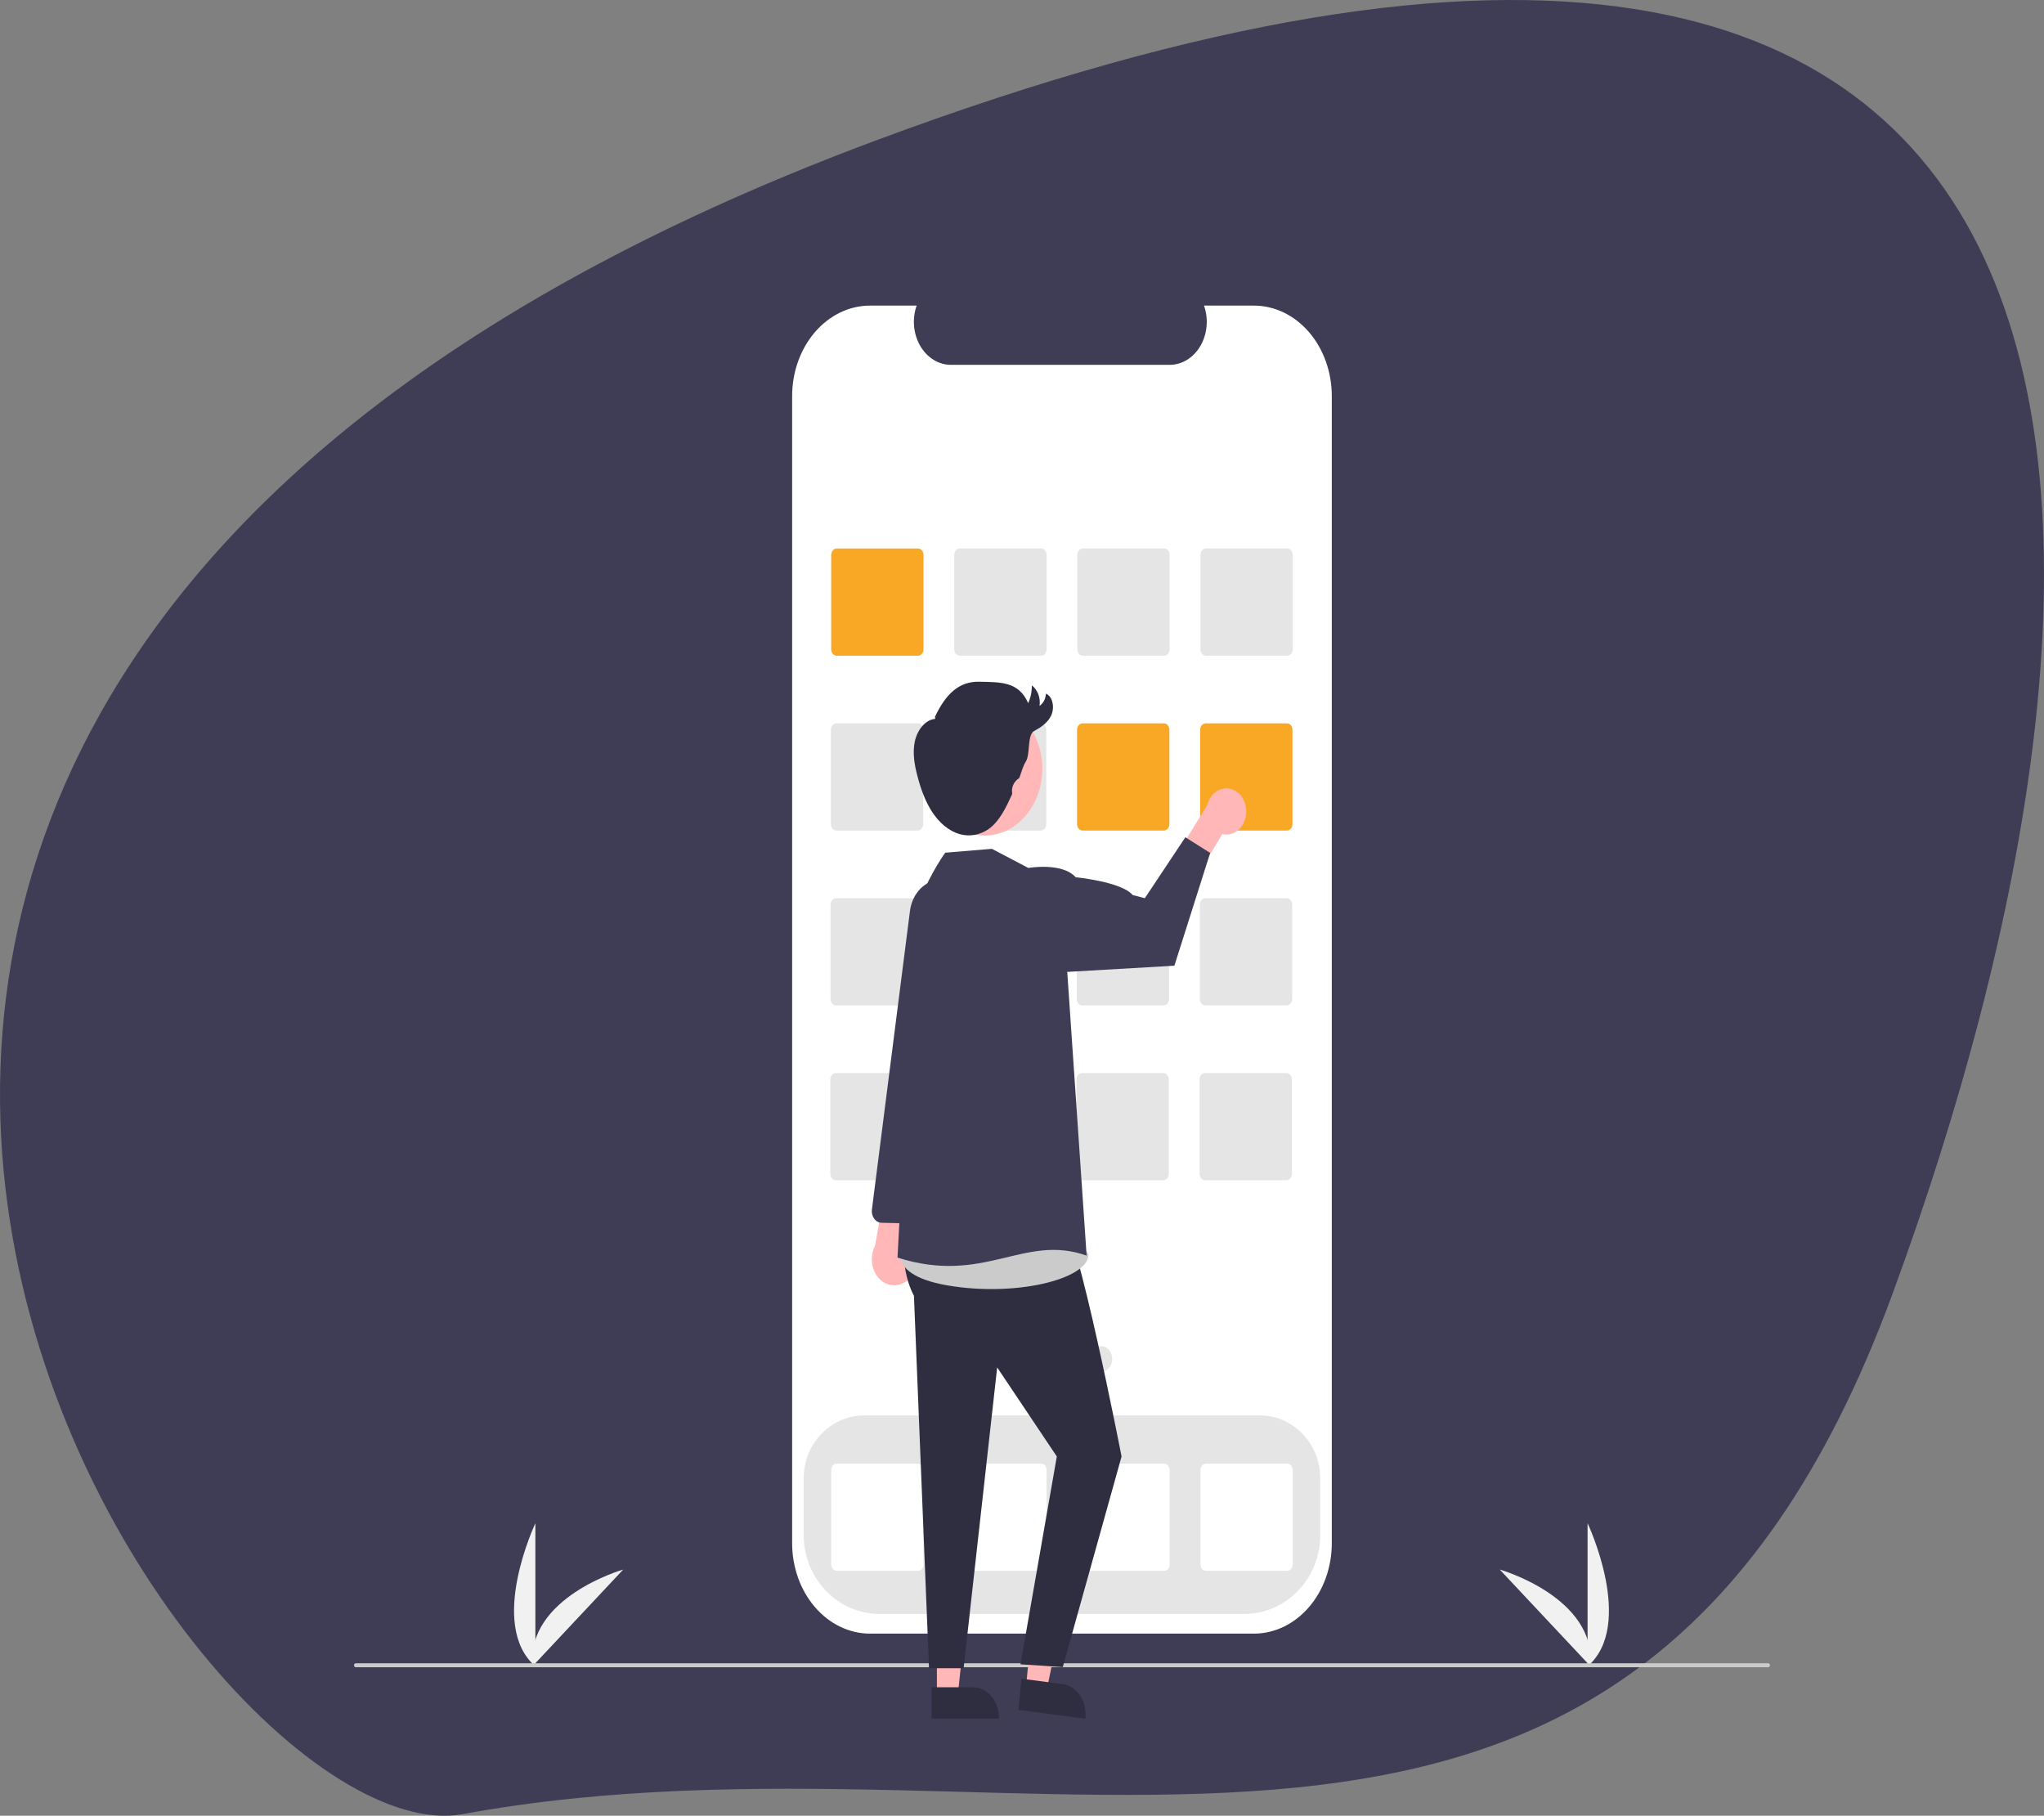 <svg width="358" height="318" viewBox="0 0 358 318" fill="none" xmlns="http://www.w3.org/2000/svg">
<rect x="0" y="0" width="358" height="318" fill="#808080" stroke="none"/>
<path d="M81.029 317.719C183.622 298.889 284.49 354.486 331.46 226.623C378.429 98.761 386.556 -62.177 153.449 24.583C-107.216 121.601 32.535 326.62 81.029 317.719Z" fill="#3F3D56"/>
<g clip-path="url(#clip0)">
<path d="M278.06 291.844V266.772C278.06 266.772 286.474 284.547 278.06 291.844Z" fill="#F1F1F1"/>
<path d="M278.58 291.84L262.676 274.885C262.676 274.885 279.641 279.707 278.58 291.84Z" fill="#F1F1F1"/>
<path d="M93.771 291.844V266.772C93.771 266.772 85.358 284.547 93.771 291.844Z" fill="#F1F1F1"/>
<path d="M93.251 291.84L109.155 274.885C109.155 274.885 92.19 279.707 93.251 291.84Z" fill="#F1F1F1"/>
<path d="M238.303 105.896H237.15V69.224C237.15 66.437 236.677 63.677 235.759 61.102C234.84 58.527 233.494 56.187 231.797 54.217C230.1 52.246 228.085 50.682 225.868 49.616C223.651 48.549 221.274 48 218.874 48H151.974C149.573 48 147.197 48.549 144.98 49.616C142.762 50.682 140.748 52.246 139.05 54.216C137.353 56.187 136.007 58.527 135.089 61.102C134.17 63.677 133.698 66.437 133.698 69.224V270.406C133.698 276.035 135.623 281.433 139.05 285.414C142.478 289.394 147.126 291.63 151.973 291.63H218.874C223.721 291.63 228.37 289.394 231.797 285.414C235.224 281.433 237.15 276.035 237.15 270.406V131.999H238.303V105.896Z" fill="#3F3D56"/>
<path d="M219.611 53.522H210.879C211.28 54.665 211.433 55.906 211.325 57.134C211.216 58.363 210.849 59.541 210.256 60.566C209.663 61.591 208.862 62.431 207.924 63.012C206.985 63.592 205.938 63.896 204.875 63.896H166.549C165.485 63.896 164.438 63.592 163.5 63.012C162.561 62.431 161.76 61.591 161.167 60.566C160.574 59.541 160.207 58.363 160.099 57.134C159.99 55.906 160.143 54.665 160.545 53.522H152.389C148.769 53.522 145.297 55.192 142.738 58.164C140.178 61.137 138.74 65.168 138.74 69.372V270.258C138.74 272.34 139.093 274.401 139.779 276.324C140.465 278.247 141.47 279.994 142.738 281.466C144.005 282.938 145.51 284.105 147.166 284.902C148.822 285.698 150.596 286.108 152.389 286.108H219.611C221.404 286.108 223.178 285.698 224.834 284.902C226.49 284.105 227.995 282.938 229.262 281.466C230.529 279.994 231.535 278.247 232.221 276.324C232.907 274.401 233.26 272.34 233.26 270.258V270.258V69.372C233.26 67.29 232.907 65.229 232.221 63.306C231.535 61.383 230.529 59.636 229.262 58.164C227.995 56.692 226.49 55.525 224.834 54.728C223.178 53.932 221.404 53.522 219.611 53.522Z" fill="white"/>
<path d="M217.927 282.659H154.073C146.736 282.659 140.766 276.472 140.766 268.867V258.882C140.766 252.82 145.52 247.888 151.363 247.888H220.637C226.48 247.888 231.234 252.82 231.234 258.882V268.867C231.234 276.472 225.265 282.659 217.927 282.659Z" fill="#E5E5E5"/>
<path d="M160.785 114.836H146.541C146.286 114.836 146.042 114.718 145.861 114.508C145.681 114.299 145.579 114.015 145.579 113.719V97.177C145.579 96.881 145.681 96.597 145.861 96.387C146.042 96.178 146.286 96.06 146.541 96.059H160.785C161.04 96.06 161.285 96.178 161.465 96.387C161.646 96.597 161.747 96.881 161.747 97.177V113.719C161.747 114.015 161.646 114.299 161.465 114.508C161.285 114.718 161.04 114.836 160.785 114.836V114.836Z" fill="#F9A826"/>
<path d="M182.343 114.836H168.099C167.844 114.836 167.599 114.718 167.419 114.508C167.239 114.299 167.137 114.015 167.137 113.719V97.177C167.137 96.881 167.239 96.597 167.419 96.387C167.599 96.178 167.844 96.06 168.099 96.059H182.343C182.598 96.06 182.843 96.178 183.023 96.387C183.203 96.597 183.305 96.881 183.305 97.177V113.719C183.305 114.015 183.203 114.299 183.023 114.508C182.843 114.718 182.598 114.836 182.343 114.836V114.836Z" fill="#E5E5E5"/>
<path d="M203.901 114.836H189.657C189.402 114.836 189.157 114.718 188.977 114.508C188.796 114.299 188.695 114.015 188.695 113.719V97.177C188.695 96.881 188.796 96.597 188.977 96.387C189.157 96.178 189.402 96.06 189.657 96.059H203.901C204.156 96.06 204.4 96.178 204.581 96.387C204.761 96.597 204.863 96.881 204.863 97.177V113.719C204.863 114.015 204.761 114.299 204.581 114.508C204.4 114.718 204.156 114.836 203.901 114.836V114.836Z" fill="#E5E5E5"/>
<path d="M225.459 114.836H211.215C210.96 114.836 210.715 114.718 210.535 114.508C210.354 114.299 210.253 114.015 210.253 113.719V97.177C210.253 96.881 210.354 96.597 210.535 96.387C210.715 96.178 210.96 96.06 211.215 96.059H225.459C225.714 96.06 225.958 96.178 226.139 96.387C226.319 96.597 226.421 96.881 226.421 97.177V113.719C226.421 114.015 226.319 114.299 226.139 114.508C225.958 114.718 225.714 114.836 225.459 114.836V114.836Z" fill="#E5E5E5"/>
<path d="M160.734 145.46H146.49C146.235 145.46 145.991 145.342 145.81 145.133C145.63 144.923 145.528 144.639 145.528 144.343V127.801C145.528 127.505 145.63 127.221 145.81 127.011C145.991 126.802 146.235 126.684 146.49 126.684H160.734C160.989 126.684 161.234 126.802 161.414 127.011C161.595 127.221 161.696 127.505 161.696 127.801V144.343C161.696 144.639 161.595 144.923 161.414 145.133C161.234 145.342 160.989 145.46 160.734 145.46Z" fill="#E5E5E5"/>
<path d="M182.292 145.46H168.048C167.793 145.46 167.549 145.342 167.368 145.133C167.188 144.923 167.086 144.639 167.086 144.343V127.801C167.086 127.505 167.188 127.221 167.368 127.011C167.549 126.802 167.793 126.684 168.048 126.684H182.292C182.547 126.684 182.792 126.802 182.972 127.011C183.153 127.221 183.254 127.505 183.254 127.801V144.343C183.254 144.639 183.153 144.923 182.972 145.133C182.792 145.342 182.547 145.46 182.292 145.46V145.46Z" fill="#E5E5E5"/>
<path d="M203.85 145.46H189.606C189.351 145.46 189.106 145.342 188.926 145.133C188.746 144.923 188.644 144.639 188.644 144.343V127.801C188.644 127.505 188.746 127.221 188.926 127.011C189.106 126.802 189.351 126.684 189.606 126.684H203.85C204.105 126.684 204.35 126.802 204.53 127.011C204.71 127.221 204.812 127.505 204.812 127.801V144.343C204.812 144.639 204.71 144.923 204.53 145.133C204.35 145.342 204.105 145.46 203.85 145.46V145.46Z" fill="#F9A826"/>
<path d="M225.408 145.46H211.164C210.909 145.46 210.664 145.342 210.484 145.133C210.303 144.923 210.202 144.639 210.202 144.343V127.801C210.202 127.505 210.303 127.221 210.484 127.011C210.664 126.802 210.909 126.684 211.164 126.684H225.408C225.663 126.684 225.907 126.802 226.088 127.011C226.268 127.221 226.37 127.505 226.37 127.801V144.343C226.37 144.639 226.268 144.923 226.088 145.133C225.907 145.342 225.663 145.46 225.408 145.46V145.46Z" fill="#F9A826"/>
<path d="M160.683 176.084H146.44C146.184 176.084 145.94 175.966 145.759 175.756C145.579 175.547 145.477 175.263 145.477 174.967V158.425C145.477 158.129 145.579 157.845 145.759 157.635C145.94 157.426 146.184 157.308 146.44 157.307H160.683C160.938 157.308 161.183 157.426 161.363 157.635C161.544 157.845 161.645 158.129 161.646 158.425V174.967C161.645 175.263 161.544 175.547 161.363 175.756C161.183 175.966 160.938 176.084 160.683 176.084V176.084Z" fill="#E5E5E5"/>
<path d="M182.241 176.084H167.997C167.742 176.084 167.498 175.966 167.317 175.756C167.137 175.547 167.035 175.263 167.035 174.967V158.425C167.035 158.129 167.137 157.845 167.317 157.635C167.498 157.426 167.742 157.308 167.997 157.307H182.241C182.496 157.308 182.741 157.426 182.921 157.635C183.102 157.845 183.203 158.129 183.203 158.425V174.967C183.203 175.263 183.102 175.547 182.921 175.756C182.741 175.966 182.496 176.084 182.241 176.084V176.084Z" fill="#E5E5E5"/>
<path d="M203.799 176.084H189.555C189.3 176.084 189.055 175.966 188.875 175.756C188.695 175.547 188.593 175.263 188.593 174.967V158.425C188.593 158.129 188.695 157.845 188.875 157.635C189.055 157.426 189.3 157.308 189.555 157.307H203.799C204.054 157.308 204.299 157.426 204.479 157.635C204.659 157.845 204.761 158.129 204.761 158.425V174.967C204.761 175.263 204.659 175.547 204.479 175.756C204.299 175.966 204.054 176.084 203.799 176.084V176.084Z" fill="#E5E5E5"/>
<path d="M225.357 176.084H211.113C210.858 176.084 210.613 175.966 210.433 175.756C210.253 175.547 210.151 175.263 210.151 174.967V158.425C210.151 158.129 210.253 157.845 210.433 157.635C210.613 157.426 210.858 157.308 211.113 157.307H225.357C225.612 157.308 225.857 157.426 226.037 157.635C226.217 157.845 226.319 158.129 226.319 158.425V174.967C226.319 175.263 226.217 175.547 226.037 175.756C225.857 175.966 225.612 176.084 225.357 176.084V176.084Z" fill="#E5E5E5"/>
<path d="M160.632 206.708H146.389C146.134 206.708 145.889 206.59 145.708 206.38C145.528 206.171 145.427 205.887 145.426 205.59V189.049C145.427 188.753 145.528 188.469 145.708 188.259C145.889 188.05 146.134 187.932 146.389 187.931H160.632C160.887 187.932 161.132 188.05 161.312 188.259C161.493 188.469 161.594 188.753 161.595 189.049V205.59C161.594 205.887 161.493 206.171 161.312 206.38C161.132 206.59 160.887 206.708 160.632 206.708V206.708Z" fill="#E5E5E5"/>
<path d="M182.19 206.708H167.946C167.691 206.708 167.447 206.59 167.266 206.38C167.086 206.171 166.984 205.887 166.984 205.59V189.049C166.984 188.753 167.086 188.469 167.266 188.259C167.447 188.05 167.691 187.932 167.946 187.931H182.19C182.445 187.932 182.69 188.05 182.87 188.259C183.051 188.469 183.152 188.753 183.152 189.049V205.59C183.152 205.887 183.051 206.171 182.87 206.38C182.69 206.59 182.445 206.708 182.19 206.708Z" fill="#E5E5E5"/>
<path d="M203.748 206.708H189.504C189.249 206.708 189.005 206.59 188.824 206.38C188.644 206.171 188.542 205.887 188.542 205.59V189.049C188.542 188.753 188.644 188.469 188.824 188.259C189.005 188.05 189.249 187.932 189.504 187.931H203.748C204.003 187.932 204.248 188.05 204.428 188.259C204.609 188.469 204.71 188.753 204.71 189.049V205.59C204.71 205.887 204.609 206.171 204.428 206.38C204.248 206.59 204.003 206.708 203.748 206.708Z" fill="#E5E5E5"/>
<path d="M225.306 206.708H211.062C210.807 206.708 210.562 206.59 210.382 206.38C210.202 206.171 210.1 205.887 210.1 205.59V189.049C210.1 188.753 210.202 188.469 210.382 188.259C210.562 188.05 210.807 187.932 211.062 187.931H225.306C225.561 187.932 225.805 188.05 225.986 188.259C226.166 188.469 226.268 188.753 226.268 189.049V205.59C226.268 205.887 226.166 206.171 225.986 206.38C225.805 206.59 225.561 206.708 225.306 206.708V206.708Z" fill="#E5E5E5"/>
<path d="M160.785 275.109H146.541C146.286 275.109 146.042 274.991 145.861 274.782C145.681 274.572 145.579 274.288 145.579 273.992V257.45C145.579 257.154 145.681 256.87 145.861 256.66C146.042 256.451 146.286 256.333 146.541 256.333H160.785C161.04 256.333 161.285 256.451 161.465 256.66C161.646 256.87 161.747 257.154 161.747 257.45V273.992C161.747 274.288 161.646 274.572 161.465 274.782C161.285 274.991 161.04 275.109 160.785 275.109Z" fill="white"/>
<path d="M182.343 275.109H168.099C167.844 275.109 167.599 274.991 167.419 274.782C167.239 274.572 167.137 274.288 167.137 273.992V257.45C167.137 257.154 167.239 256.87 167.419 256.66C167.599 256.451 167.844 256.333 168.099 256.333H182.343C182.598 256.333 182.843 256.451 183.023 256.66C183.203 256.87 183.305 257.154 183.305 257.45V273.992C183.305 274.288 183.203 274.572 183.023 274.782C182.843 274.991 182.598 275.109 182.343 275.109V275.109Z" fill="white"/>
<path d="M203.901 275.109H189.657C189.402 275.109 189.157 274.991 188.977 274.782C188.796 274.572 188.695 274.288 188.695 273.992V257.45C188.695 257.154 188.796 256.87 188.977 256.66C189.157 256.451 189.402 256.333 189.657 256.333H203.901C204.156 256.333 204.4 256.451 204.581 256.66C204.761 256.87 204.863 257.154 204.863 257.45V273.992C204.863 274.288 204.761 274.572 204.581 274.782C204.4 274.991 204.156 275.109 203.901 275.109V275.109Z" fill="white"/>
<path d="M225.459 275.109H211.215C210.96 275.109 210.715 274.991 210.535 274.782C210.354 274.572 210.253 274.288 210.253 273.992V257.45C210.253 257.154 210.354 256.87 210.535 256.66C210.715 256.451 210.96 256.333 211.215 256.333H225.459C225.714 256.333 225.958 256.451 226.139 256.66C226.319 256.87 226.421 257.154 226.421 257.45V273.992C226.421 274.288 226.319 274.572 226.139 274.782C225.958 274.991 225.714 275.109 225.459 275.109Z" fill="white"/>
<path d="M179.02 240.238C180.083 240.238 180.945 239.237 180.945 238.003C180.945 236.768 180.083 235.767 179.02 235.767C177.957 235.767 177.095 236.768 177.095 238.003C177.095 239.237 177.957 240.238 179.02 240.238Z" fill="#E5E5E5"/>
<path d="M185.949 240.238C187.012 240.238 187.874 239.237 187.874 238.003C187.874 236.768 187.012 235.767 185.949 235.767C184.886 235.767 184.024 236.768 184.024 238.003C184.024 239.237 184.886 240.238 185.949 240.238Z" fill="#E5E5E5"/>
<path d="M192.878 240.238C193.941 240.238 194.803 239.237 194.803 238.003C194.803 236.768 193.941 235.767 192.878 235.767C191.815 235.767 190.953 236.768 190.953 238.003C190.953 239.237 191.815 240.238 192.878 240.238Z" fill="#E5E5E5"/>
<path d="M309.702 291.993H62.298C62.219 291.993 62.143 291.956 62.087 291.891C62.031 291.826 62 291.738 62 291.646C62 291.554 62.031 291.466 62.087 291.401C62.143 291.336 62.219 291.299 62.298 291.299H309.702C309.781 291.299 309.857 291.336 309.913 291.401C309.969 291.466 310 291.554 310 291.646C310 291.738 309.969 291.826 309.913 291.891C309.857 291.956 309.781 291.993 309.702 291.993Z" fill="#CBCBCB"/>
<path d="M159.399 223.752C159.801 223.284 160.111 222.72 160.305 222.098C160.5 221.477 160.575 220.814 160.525 220.155C160.475 219.497 160.301 218.859 160.016 218.287C159.73 217.714 159.34 217.222 158.873 216.844L162.632 201.376L155.779 203.907L153.26 218.207C152.765 219.16 152.588 220.291 152.763 221.386C152.938 222.48 153.452 223.462 154.209 224.146C154.966 224.829 155.912 225.167 156.868 225.094C157.825 225.021 158.725 224.544 159.399 223.752V223.752Z" fill="#FFB7B7"/>
<path d="M161.347 214.271C161.225 214.298 161.1 214.31 160.976 214.307L154.401 214.154C154.154 214.149 153.91 214.082 153.687 213.958C153.464 213.835 153.265 213.657 153.106 213.438C152.946 213.218 152.828 212.962 152.76 212.685C152.692 212.409 152.676 212.119 152.712 211.835L159.382 159.504C159.581 157.991 160.239 156.61 161.239 155.611C162.238 154.612 163.512 154.061 164.83 154.057C165.663 154.06 166.484 154.282 167.232 154.707C167.98 155.132 168.634 155.748 169.147 156.51C169.659 157.272 170.016 158.159 170.19 159.105C170.364 160.05 170.351 161.029 170.151 161.968L165.424 184.203L162.743 212.505C162.704 212.935 162.548 213.338 162.296 213.656C162.045 213.974 161.712 214.189 161.347 214.271V214.271Z" fill="#3F3D56"/>
<path d="M164.096 296.881H167.755L169.496 280.492L164.096 280.492L164.096 296.881Z" fill="#FFB7B7"/>
<path d="M163.163 295.494L170.369 295.494H170.369C171.587 295.494 172.755 296.056 173.616 297.056C174.477 298.056 174.961 299.412 174.961 300.826V301L163.163 301L163.163 295.494Z" fill="#2F2E41"/>
<path d="M179.698 295.501L183.333 295.974L186.636 279.913L181.27 279.214L179.698 295.501Z" fill="#FFB7B7"/>
<path d="M178.903 294.002L186.064 294.934L186.064 294.934C187.274 295.092 188.381 295.801 189.141 296.907C189.9 298.012 190.251 299.422 190.115 300.828L190.099 301L178.375 299.473L178.903 294.002Z" fill="#2F2E41"/>
<path d="M160.662 205.679C160.662 205.679 155.646 218.574 160.076 226.951L162.715 292.166H168.774L174.652 239.486L185.098 255.082L178.734 291.482L186.144 291.965L196.438 255.082C196.438 255.082 188.53 214.411 185.919 213.432L184.202 204.135L160.662 205.679Z" fill="#2F2E41"/>
<path d="M158.43 217C158.43 217 153.911 223.023 165.848 225.103C177.786 227.182 190.32 224.063 190.619 219.904C190.917 215.745 158.43 217 158.43 217Z" fill="#CBCBCB"/>
<path d="M218.271 142.288C218.253 142.876 218.124 143.452 217.893 143.976C217.662 144.5 217.335 144.958 216.935 145.319C216.535 145.68 216.071 145.935 215.577 146.065C215.083 146.196 214.571 146.199 214.076 146.075L209.563 153.632L204.94 151.567L211.442 140.999C211.677 140.047 212.204 139.228 212.925 138.698C213.645 138.167 214.508 137.962 215.349 138.121C216.191 138.28 216.954 138.792 217.492 139.56C218.031 140.328 218.308 141.299 218.271 142.288V142.288Z" fill="#FFB7B7"/>
<path d="M180.11 152.011L173.73 148.659L165.556 149.338C165.556 149.338 155.702 162.718 159.581 175.542L157.194 220.25C172.414 225.103 179.333 216.002 190.32 219.904L186.926 170.215L180.11 152.011Z" fill="#3F3D56"/>
<path d="M175.846 155.267L180.11 152.011C180.11 152.011 186.033 150.971 188.4 153.639C188.4 153.639 196.436 154.42 198.377 156.749L200.514 157.309L207.613 146.634L211.957 149.375L205.69 169.13L186.926 170.215L175.846 155.267Z" fill="#3F3D56"/>
<path d="M177.317 144.899C182.198 141.801 183.991 134.695 181.323 129.027C178.656 123.36 172.537 121.277 167.656 124.375C162.776 127.473 160.983 134.579 163.65 140.247C166.318 145.915 172.437 147.998 177.317 144.899Z" fill="#FFB7B7"/>
<path d="M163.776 125.494C165.574 121.739 167.82 119.308 171.519 119.396C175.217 119.483 178.417 119.314 180.081 123.15C180.52 122.194 180.741 121.122 180.72 120.038C181.223 120.417 181.619 120.959 181.859 121.596C182.1 122.233 182.175 122.938 182.075 123.624C182.398 123.404 182.669 123.093 182.863 122.719C183.056 122.346 183.166 121.922 183.181 121.487C184.416 121.964 184.737 123.984 184.112 125.309C183.487 126.635 182.263 127.401 181.087 128.049C179.912 128.697 180.455 132.123 179.687 133.343C179.152 134.194 178.907 135.237 178.546 136.205C178.531 136.243 178.505 136.274 178.473 136.293C177.645 136.829 177.123 137.787 177.269 138.874C177.286 138.955 177.282 139.041 177.257 139.12C176.21 141.412 175.079 143.81 173.18 145.177C171.656 146.246 169.831 146.573 168.101 146.089C166.16 145.55 164.482 144.056 163.272 142.213C162.063 140.37 161.284 138.192 160.699 135.976C160.181 134.01 159.803 131.909 160.215 129.909C160.626 127.909 162.019 126.058 163.785 125.903" fill="#2F2E41"/>
</g>
<defs>
<clipPath id="clip0">
<rect width="248" height="253" fill="white" transform="translate(62 48)"/>
</clipPath>
</defs>
</svg>
